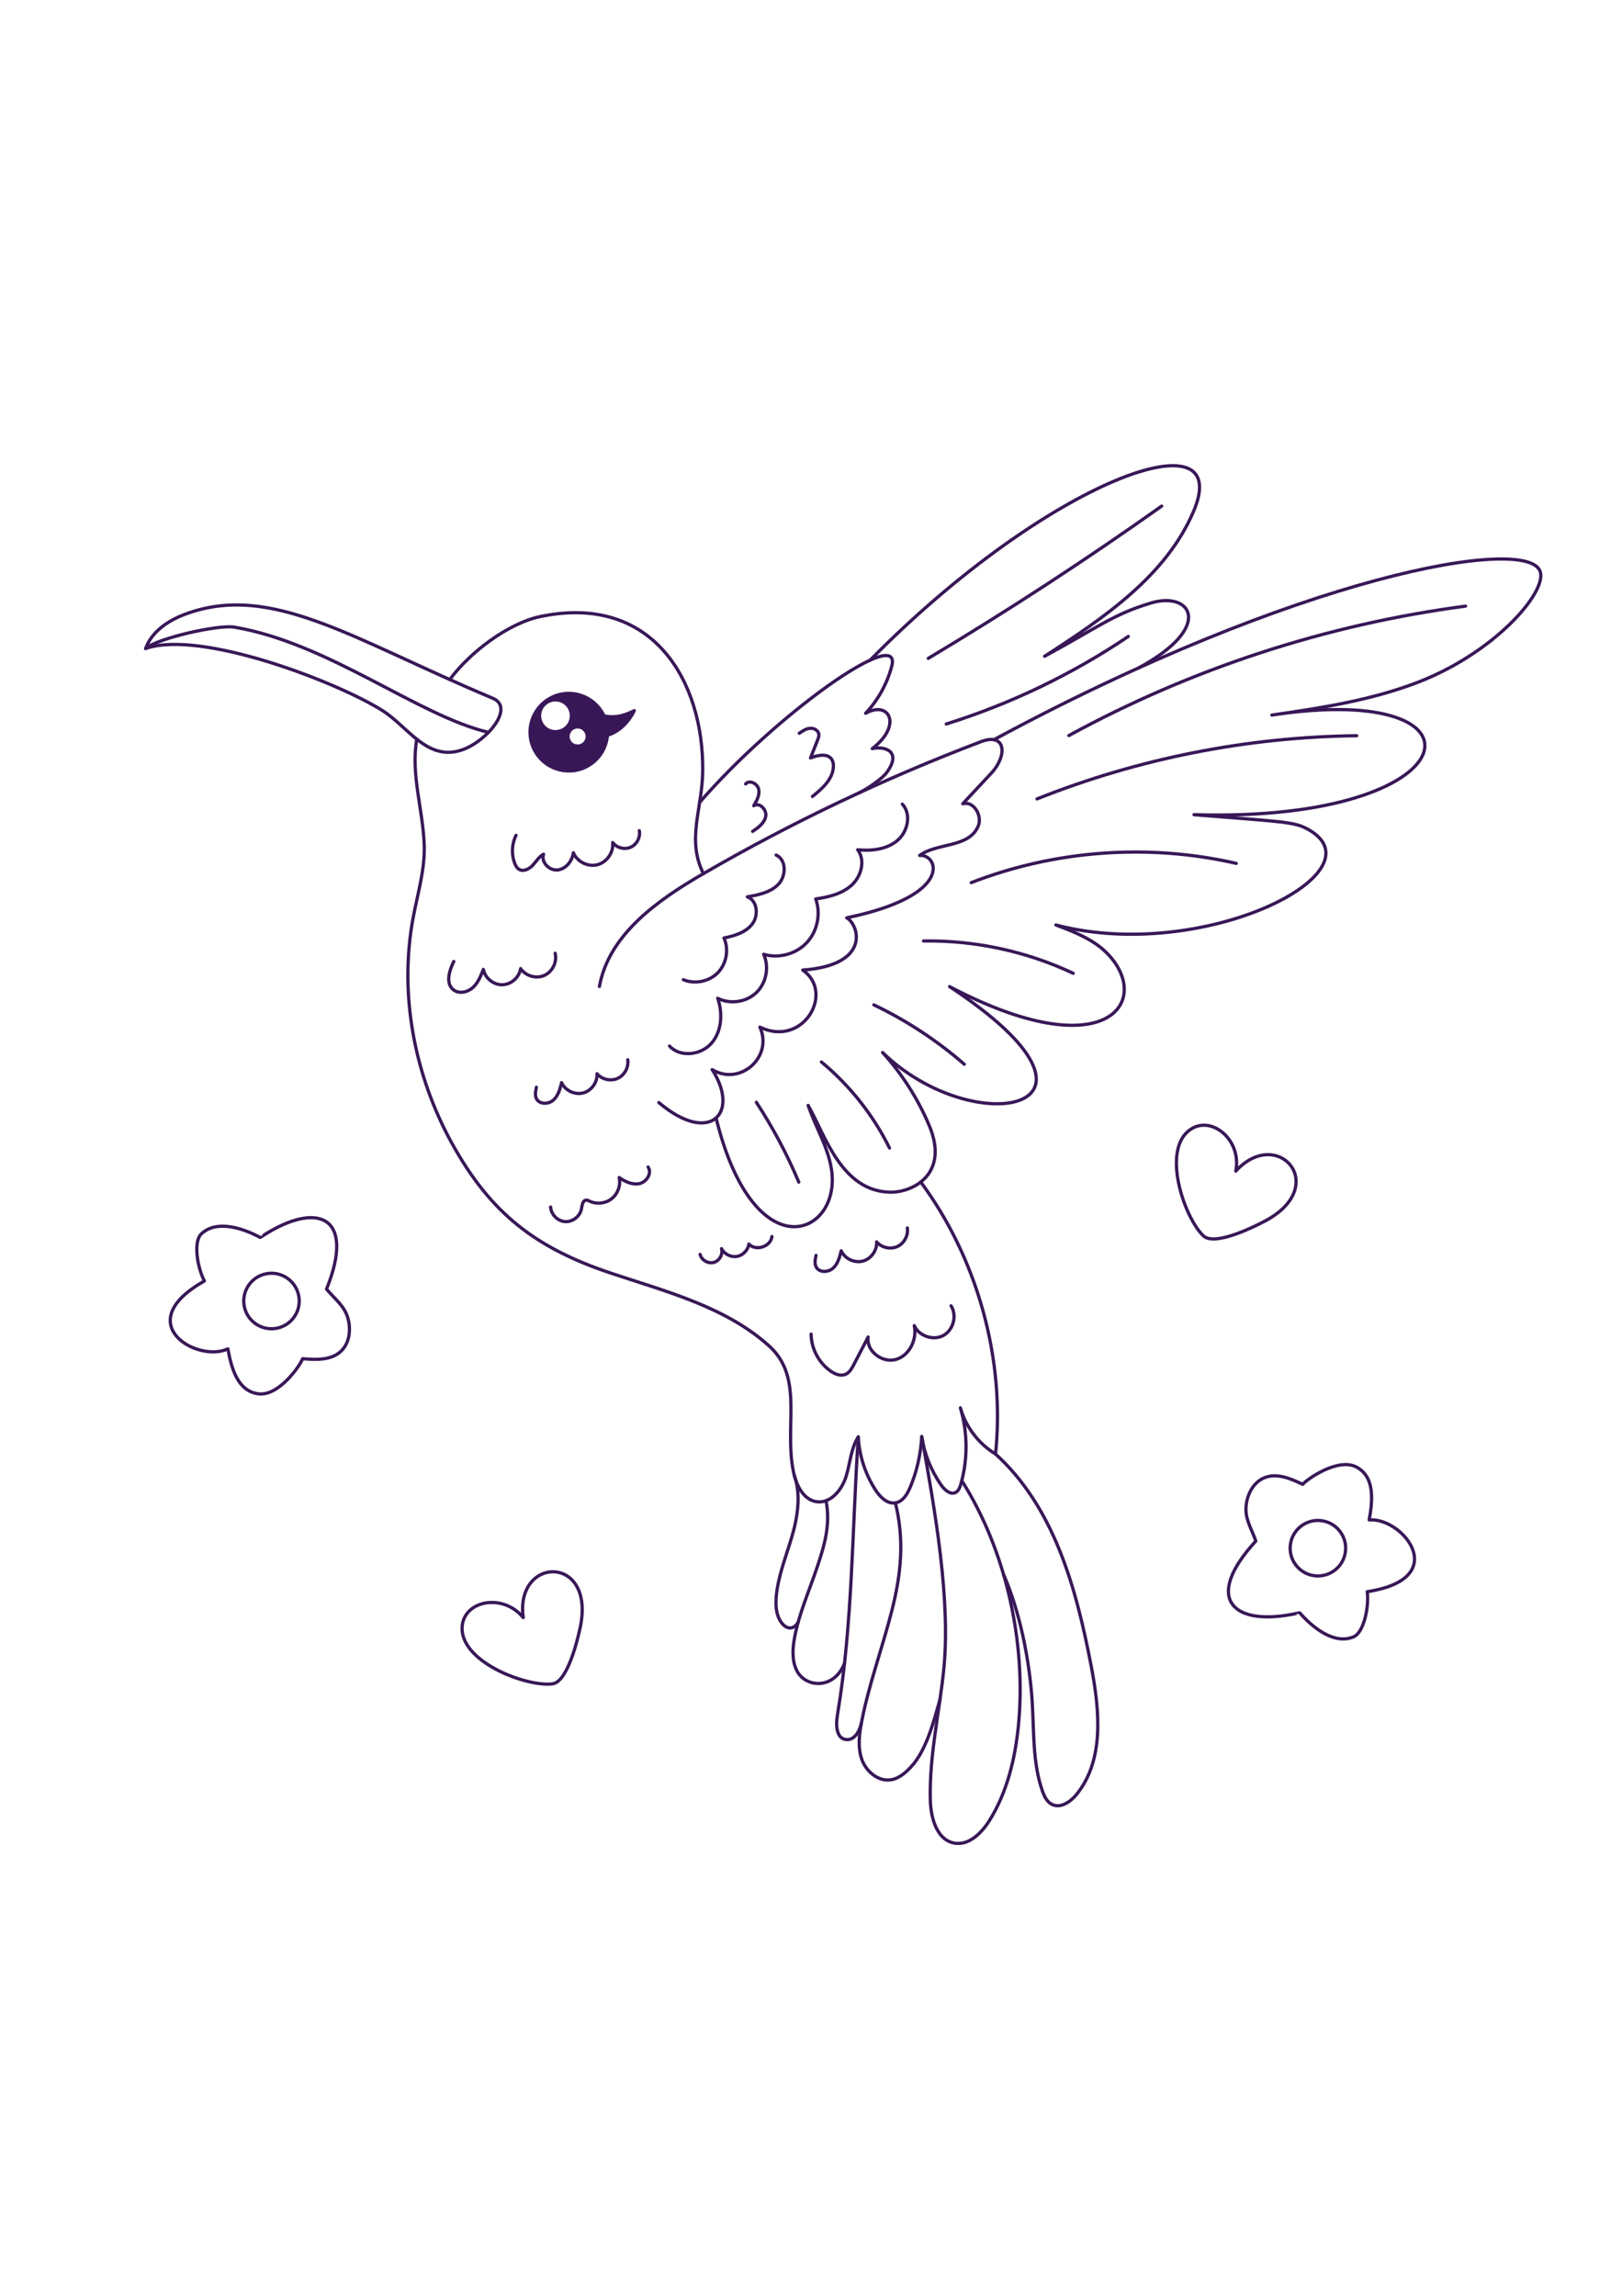 <?xml version="1.0" encoding="utf-8"?>
<!-- Generator: Adobe Illustrator 27.5.0, SVG Export Plug-In . SVG Version: 6.00 Build 0)  -->
<svg xmlns="http://www.w3.org/2000/svg" xmlns:xlink="http://www.w3.org/1999/xlink" viewBox="0 0 500 500" width="595" height="842" preserveAspectRatio="xMidYMid meet" data-scaled="true">
<g id="BACKGROUND">
	<rect style="fill:#FFFFFF;" width="500" height="500"/>
</g>
<g id="OBJECTS">
	<g>
		<g>
			<path style="fill:none;stroke:#381757;stroke-linecap:round;stroke-linejoin:round;stroke-miterlimit:10;" d="M80.912,277.14
				c16.977-10.993,28.84-6.191,19.744,16.365c2.45,2.959,5.322,4.964,6.484,8.626c1.163,3.662,0.675,8.119-2.197,10.67
				c-3.042,2.702-7.601,2.504-11.654,2.15c-0.776,2.128-7.333,11.655-13.668,10.822c-6.395-0.84-8.288-7.911-9.377-13.858
				c-9.36,4.451-30.454-7.847-7.232-20.909c-2.157-4.07-3.493-12.073-0.971-14.492c4.784-4.586,13.13-1.648,18.157,1.07
				C80.211,277.591,80.487,277.415,80.912,277.14z"/>
			<path style="fill:none;stroke:#381757;stroke-linecap:round;stroke-linejoin:round;stroke-miterlimit:10;" d="M85.607,305.508
				c-4.603,1.059-9.193-1.813-10.253-6.416c-1.059-4.603,1.813-9.193,6.416-10.253c4.603-1.059,9.193,1.813,10.253,6.416
				C93.082,299.858,90.21,304.448,85.607,305.508z"/>
		</g>
		<g>
			<path style="fill:none;stroke:#381757;stroke-linecap:round;stroke-linejoin:round;stroke-miterlimit:10;" d="M399.831,393.426
				c-19.762,4.305-29.171-4.37-12.71-22.274c-1.25-3.633-3.231-6.521-3.029-10.358c0.202-3.836,2.229-7.836,5.817-9.211
				c3.799-1.456,7.995,0.335,11.664,2.094c1.476-1.717,10.97-8.323,16.605-5.311c5.688,3.04,4.969,10.324,3.891,16.274
				c10.328-0.867,25.735,18.076-0.601,22.117c0.584,4.569-0.986,12.53-4.199,13.904c-6.093,2.606-12.868-3.085-16.615-7.4
				C400.645,393.251,400.325,393.318,399.831,393.426z"/>
			<path style="fill:none;stroke:#381757;stroke-linecap:round;stroke-linejoin:round;stroke-miterlimit:10;" d="M407.399,364.881
				c4.681,0.631,7.964,4.936,7.334,9.617s-4.937,7.964-9.617,7.334c-4.681-0.631-7.964-4.937-7.334-9.617
				C398.412,367.534,402.718,364.25,407.399,364.881z"/>
		</g>
		<path style="fill:none;stroke:#381757;stroke-linecap:round;stroke-linejoin:round;stroke-miterlimit:10;" d="M170.249,415.175
			c-8.176,0.956-28.899-6.988-27.761-17.932c0.822-7.908,12.707-10.01,18.802-2.504c-2.626-19.005,22.523-19.674,17.521,3.241
			C178.079,401.337,175.012,414.618,170.249,415.175z"/>
		<path style="fill:none;stroke:#381757;stroke-linecap:round;stroke-linejoin:round;stroke-miterlimit:10;" d="M370.954,277.086
			c-5.959-5.679-13.088-26.696-3.942-32.813c6.609-4.42,15.819,3.379,13.939,12.865c12.943-14.162,29.525,4.757,8.701,15.55
			C386.602,274.269,374.425,280.395,370.954,277.086z"/>
	</g>
	<g>
		<path style="fill:none;stroke:#381757;stroke-linecap:round;stroke-linejoin:round;stroke-miterlimit:10;" d="M44.889,96.081
			c1.862-5.196,6.92-8.598,12.089-10.535c26.691-10.006,51.9,7.852,94.922,25.865c6.84,2.864-1.68,13.055-9.146,15.801
			c-10.914,4.014-16.951-7.009-24.823-11.98C103.912,106.38,61.823,90.202,44.889,96.081z"/>
		<path style="fill:none;stroke:#381757;stroke-linecap:round;stroke-linejoin:round;stroke-miterlimit:10;" d="M44.889,96.081
			c3.753-3.203,22.442-7.403,27.308-6.587c29.126,4.888,56.621,27.313,78.382,32.42"/>
		<g>
			<path style="fill:none;stroke:#381757;stroke-linecap:round;stroke-linejoin:round;stroke-miterlimit:10;" d="M184.775,200.249
				c2.901-16.041,17.952-26.619,32.058-34.789c27.361-15.847,56.014-29.464,85.58-40.671c7.728-2.929,8.196,4.312,3.178,9.694
				c-2.936,3.148-5.872,6.297-8.808,9.445c3.34-0.965,6.112,3.655,4.773,6.863c-2.848,6.822-12.73,5.086-18.065,9.077
				c5.521-0.596,11.154,12.222-22.484,19.215c3.738,2.069,7.703,14.543-13.553,16.103c9.984,6.927,0.152,24.013-13.215,17.577
				c4.206,9.154-6.112,18.324-14.707,13.09c8.754,13.566-0.835,23.419-16.434,10.163"/>
			<path style="fill:none;stroke:#381757;stroke-linecap:round;stroke-linejoin:round;stroke-miterlimit:10;" d="M206.386,218.595
				c3.288,3.611,9.737,2.814,12.942-0.871c3.205-3.685,3.509-9.239,1.909-13.853c3.805,1.952,8.81,1.225,11.902-1.729
				c3.092-2.955,4.045-7.922,2.267-11.812c4.627,1.373,9.971-0.072,13.277-3.588c3.305-3.516,4.417-8.94,2.761-13.473
				c3.992-0.578,8.141-1.566,11.118-4.288c2.977-2.722,4.266-7.659,1.822-10.868c4.244,0.396,8.849-0.076,12.147-2.777
				c3.297-2.701,4.52-8.17,1.618-11.292"/>
			<path style="fill:none;stroke:#381757;stroke-linecap:round;stroke-linejoin:round;stroke-miterlimit:10;" d="M210.662,198.155
				c3.543,1.479,7.948,0.579,10.626-2.172c2.679-2.751,3.462-7.177,1.891-10.68c3.242-0.667,6.683-1.685,8.709-4.302
				c2.026-2.617,1.601-7.259-1.511-8.386c3.461-0.611,7.172-1.352,9.594-3.899c2.422-2.547,2.482-7.533-0.721-8.98"/>
			<path style="fill:none;stroke:#381757;stroke-linecap:round;stroke-linejoin:round;stroke-miterlimit:10;" d="M220.733,240.743
				c11.776,47.992,38.959,36.15,35.54,15.631c-1.14-6.841-4.426-11.758-7.15-19.49c5.258,9.217,10.261,26.525,25.377,26.755
				c6.687,0.102,18.304-5.431,11.943-20.541c-3.471-8.245-8.355-15.892-14.375-22.509c28.245,27.581,78.708,17.967,20.656-20.303
				c48.133,25.282,62.693,4.716,48.869-9.947c-4.264-4.523-10.293-6.857-16.108-9.052c45.378,11.859,100.625-16.241,78.011-29.318
				c-4.438-2.566-7.392-2.395-35.418-4.666c85.88,2.527,94.202-41.472,23.982-30.704c15.228-2.196,30.578-4.557,44.938-10.081
				c23.7-9.116,39.745-27.629,37.82-34.056c-3.471-11.586-74.769,1.163-168.443,51.726"/>
		</g>
		<path style="fill:none;stroke:#381757;stroke-linecap:round;stroke-linejoin:round;stroke-miterlimit:10;" d="M138.645,105.653
			c6.063-8.26,17.889-17.338,27.92-19.425c34.718-7.223,50.38,19.991,50.055,47.646c-0.139,11.842-5.053,20.979,0.213,31.587"/>
		<g>
			<path style="fill:none;stroke:#381757;stroke-linecap:round;stroke-linejoin:round;stroke-miterlimit:10;" d="M215.671,143.515
				c23.249-26.893,62.658-55.03,59.217-41.97c-1.423,5.401-4.218,10.434-8.049,14.498c7.259-4.086,11.451,3.685,2.042,10.9
				c3.582-0.862,9.429,0.644,4.386,7.464c-1.38,1.866-6.149,5.103-8.699,6.274"/>
			<path style="fill:none;stroke:#381757;stroke-linecap:round;stroke-linejoin:round;stroke-miterlimit:10;" d="M246.384,122.209
				c1-0.696,2.059-1.414,3.272-1.532c1.213-0.118,2.6,0.608,2.761,1.816c0.081,0.601-0.146,1.196-0.369,1.761
				c-0.732,1.853-1.464,3.706-2.195,5.559c2.241-0.894,5.351-1.529,6.601,0.535c0.366,0.603,0.468,1.333,0.451,2.038
				c-0.094,3.903-3.412,6.858-6.462,9.297"/>
			<path style="fill:none;stroke:#381757;stroke-linecap:round;stroke-linejoin:round;stroke-miterlimit:10;" d="M229.849,137.818
				c1.185-1.364,3.67-0.101,4.03,1.669c0.36,1.77-0.607,3.511-1.538,5.059c1.733-1.195,4.096,1.202,3.7,3.27
				c-0.396,2.067-2.286,3.457-4.031,4.635"/>
			<path style="fill:none;stroke:#381757;stroke-linecap:round;stroke-linejoin:round;stroke-miterlimit:10;" d="M268.24,99.664
				c54.633-55.45,112.738-76.423,99.675-45.816c-8.509,19.937-27.699,32.853-45.9,44.627c16.744-9.083,21.055-12.911,32.843-16.437
				c12.334-3.69,19.669,7.354-3.961,20.068"/>
		</g>
		<path style="fill:none;stroke:#381757;stroke-linecap:round;stroke-linejoin:round;stroke-miterlimit:10;" d="M128.48,124.031
			c-1.912,10.872,1.933,21.667,2.291,32.7c0.244,7.518-2.018,14.856-3.404,22.249c-4.445,23.722,0.403,48.773,12.051,69.784
			c11.778,21.245,25.507,32.015,48.855,39.811c17.118,5.716,35.391,10.361,48.801,22.438c10.743,9.676,4.703,24.219,7.434,38.417
			c0.816,4.241,3.045,9.078,7.33,9.614c4.261,0.534,7.672-3.654,8.962-7.749c1.29-4.096,1.463-8.633,3.773-12.253
			c0.305,5.798,2.16,11.508,5.322,16.379c1.403,2.162,3.576,4.377,6.121,3.966c2.301-0.372,3.688-2.709,4.587-4.859
			c2.062-4.935,3.261-10.229,3.529-15.57c0.831,5.38,2.92,10.563,6.054,15.015c1.047,1.488,2.87,3.051,4.463,2.173
			c0.864-0.476,1.24-1.502,1.514-2.45c2.209-7.656,2.171-15.946-0.107-23.582c1.657,5.871,5.611,11.062,10.831,14.219
			c3.034-29.211-5.569-60.244-23.059-83.836"/>
		<g>
			<path style="fill:none;stroke:#381757;stroke-linecap:round;stroke-linejoin:round;stroke-miterlimit:10;" d="M250.035,307.374
				c0.044,4.474,2.369,8.866,6.043,11.418c1.314,0.913,3.005,1.611,4.488,1.01c1.275-0.517,2.008-1.83,2.642-3.051
				c1.471-2.831,2.941-5.661,4.412-8.492c-0.69,4.306,4.338,8.123,8.534,6.936c4.197-1.186,6.597-6.168,5.68-10.432
				c1.45,3.225,5.841,4.716,8.954,3.039c3.113-1.677,4.285-6.163,2.39-9.149"/>
			<path style="fill:none;stroke:#381757;stroke-linecap:round;stroke-linejoin:round;stroke-miterlimit:10;" d="M159.084,153.658
				c-1.353,2.683-1.49,5.951-0.366,8.738c0.26,0.645,0.607,1.291,1.182,1.681c1.338,0.907,3.189,0.022,4.292-1.16
				c1.103-1.182,1.934-2.697,3.369-3.441c-0.872,2.433,1.752,5.123,4.322,4.853c2.57-0.27,4.509-2.739,4.862-5.299
				c1.163,2.781,4.515,4.441,7.432,3.68c2.917-0.761,5.031-3.846,4.688-6.841c1.239,1.654,3.668,2.287,5.556,1.447
				c1.888-0.84,3.045-3.068,2.646-5.095"/>
			<path style="fill:none;stroke:#381757;stroke-linecap:round;stroke-linejoin:round;stroke-miterlimit:10;" d="M139.891,192.528
				c-1.43,2.83-2.603,6.784-0.107,8.741c1.715,1.344,4.355,0.768,5.972-0.692c1.617-1.461,2.456-3.57,3.243-5.602
				c0.51,2.679,3.122,4.794,5.848,4.735c2.726-0.059,5.245-2.285,5.638-4.983c1.534,2.287,4.79,3.227,7.306,2.109
				c2.517-1.118,4.002-4.164,3.333-6.835"/>
			<path style="fill:none;stroke:#381757;stroke-linecap:round;stroke-linejoin:round;stroke-miterlimit:10;" d="M165.362,231.294
				c-0.281,1.213-0.545,2.561,0.071,3.642c0.986,1.732,3.724,1.613,5.199,0.273c1.475-1.34,2.012-3.399,2.479-5.336
				c1.095,2.42,4.034,3.839,6.609,3.19c2.576-0.648,4.493-3.289,4.312-5.939c1.505,1.788,4.241,2.406,6.368,1.439
				c2.128-0.967,3.462-3.434,3.105-5.743"/>
			<path style="fill:none;stroke:#381757;stroke-linecap:round;stroke-linejoin:round;stroke-miterlimit:10;" d="M251.556,283.12
				c-0.281,1.213-0.545,2.561,0.071,3.642c0.986,1.732,3.724,1.613,5.199,0.273c1.475-1.34,2.012-3.399,2.479-5.336
				c1.095,2.42,4.034,3.839,6.609,3.19c2.575-0.648,4.493-3.289,4.312-5.939c1.505,1.788,4.241,2.406,6.369,1.44
				c2.128-0.967,3.461-3.434,3.105-5.743"/>
			<path style="fill:none;stroke:#381757;stroke-linecap:round;stroke-linejoin:round;stroke-miterlimit:10;" d="M169.728,268.208
				c0.139,2.309,2.174,4.35,4.482,4.497c2.308,0.147,4.585-1.62,5.016-3.892c0.214-1.128,0.401-2.728,1.549-2.732
				c0.348-0.001,0.667,0.177,0.981,0.327c2.183,1.036,4.945,0.716,6.833-0.793c1.888-1.508,2.811-4.13,2.283-6.489
				c1.854,1.283,4.102,2.35,6.301,1.85c2.198-0.5,3.885-3.258,2.601-5.111"/>
			<path style="fill:none;stroke:#381757;stroke-linecap:round;stroke-linejoin:round;stroke-miterlimit:10;" d="M215.812,282.81
				c0.438,1.761,2.462,2.951,4.215,2.478c1.752-0.474,2.901-2.521,2.393-4.263c0.85,1.695,2.865,2.719,4.735,2.408
				c1.87-0.311,3.444-1.934,3.699-3.813c2.112,2.311,6.756,0.798,7.101-2.313"/>
		</g>
		<g>
			<path style="fill:none;stroke:#381757;stroke-linecap:round;stroke-linejoin:round;stroke-miterlimit:10;" d="M284.133,338.958
				c4.064,22.57,8.972,50.357,6.792,71.781c-1.37,13.463-4.523,26.812-4.141,40.34c0.154,5.448,1.998,12.155,7.356,13.155
				c4.505,0.841,8.45-3.074,10.876-6.963c5.517-8.845,7.986-19.288,8.962-29.667c2.38-25.308-3.876-53.604-17.502-75.062"/>
			<path style="fill:none;stroke:#381757;stroke-linecap:round;stroke-linejoin:round;stroke-miterlimit:10;" d="M309.353,381.438
				c5.043,11.468,7.967,26.338,8.808,38.837c0.628,9.342,0.079,18.958,3.135,27.809c0.581,1.682,1.41,3.455,3.008,4.239
				c2.634,1.293,5.684-0.784,7.538-3.059c8.734-10.722,7.096-26.28,4.48-39.859c-4.615-23.962-11.391-48.641-29.434-65.071"/>
			<path style="fill:none;stroke:#381757;stroke-linecap:round;stroke-linejoin:round;stroke-miterlimit:10;" d="M276.017,359.388
				c2.798,11.451,1.799,21.8-1.099,33.227c-2.897,11.427-7.029,22.541-9.288,34.111c-0.761,3.9-1.29,8.031,0.054,11.77
				c1.344,3.739,5.123,6.883,9.04,6.22c2.473-0.419,4.479-2.198,6.178-4.043c4.748-5.154,6.978-14.103,8.885-20.847"/>
			<path style="fill:none;stroke:#381757;stroke-linecap:round;stroke-linejoin:round;stroke-miterlimit:10;" d="M264.575,339.043
				c-1.923,29.127-1.751,57.46-6.306,84.939c-0.382,2.307-0.716,4.8,0.351,6.88s5.286,2.841,6.885-3.461"/>
			<path style="fill:none;stroke:#381757;stroke-linecap:round;stroke-linejoin:round;stroke-miterlimit:10;" d="M254.632,358.716
				c1.451,7.325-0.472,13.795-2.864,20.869c-2.392,7.074-5.467,13.966-6.833,21.308c-0.628,3.376-0.854,7.015,0.646,10.105
				c2.653,5.464,11.597,6.017,14.757-2.195"/>
			<path style="fill:none;stroke:#381757;stroke-linecap:round;stroke-linejoin:round;stroke-miterlimit:10;" d="M244.864,350.97
				c2.111,5.983,1.003,12.851-0.787,18.938c-1.79,6.087-4.243,12.057-4.794,18.378c-0.231,2.659-0.071,5.504,1.409,7.725
				c1.48,2.221,3.759,2.829,5.342,0.186"/>
		</g>
		<g>
			<path style="fill:#381757;stroke:#381757;stroke-linecap:round;stroke-linejoin:round;stroke-miterlimit:10;" d="
				M185.949,123.085c6.546-0.971,9.576-7.854,9.576-7.854c-4.518,2.272-7.408,2.303-11.347,1.104L185.949,123.085z"/>
			<g>
				
					<ellipse transform="matrix(0.965 -0.261 0.261 0.965 -25.738 49.999)" style="fill:#381757;stroke:#381757;stroke-linecap:round;stroke-linejoin:round;stroke-miterlimit:10;" cx="175.402" cy="121.915" rx="11.956" ry="11.956"/>
				<path style="fill:#FFFFFF;" d="M175.475,118.019c0.669-2.341-0.687-4.782-3.028-5.451c-2.341-0.669-4.782,0.687-5.451,3.028
					c-0.669,2.341,0.687,4.782,3.028,5.451C172.365,121.716,174.806,120.361,175.475,118.019z"/>
				<path style="fill:#FFFFFF;" d="M180.429,123.87c0.374-1.31-0.384-2.675-1.694-3.049c-1.31-0.374-2.675,0.384-3.049,1.694
					c-0.374,1.31,0.384,2.675,1.694,3.049C178.689,125.938,180.054,125.18,180.429,123.87z"/>
			</g>
		</g>
		<g>
			<path style="fill:none;stroke:#381757;stroke-linecap:round;stroke-linejoin:round;stroke-miterlimit:10;" d="M233.155,235.934
				c5.096,7.777,9.48,16.02,13.079,24.594"/>
			<path style="fill:none;stroke:#381757;stroke-linecap:round;stroke-linejoin:round;stroke-miterlimit:10;" d="M253.213,223.509
				c8.756,7.239,15.96,16.344,20.993,26.529"/>
			<path style="fill:none;stroke:#381757;stroke-linecap:round;stroke-linejoin:round;stroke-miterlimit:10;" d="M269.367,205.902
				c10.063,4.808,19.471,10.984,27.884,18.305"/>
			<path style="fill:none;stroke:#381757;stroke-linecap:round;stroke-linejoin:round;stroke-miterlimit:10;" d="M284.698,186.212
				c15.873-0.233,31.789,3.207,46.148,9.976"/>
			<path style="fill:none;stroke:#381757;stroke-linecap:round;stroke-linejoin:round;stroke-miterlimit:10;" d="M299.379,168.242
				c25.833-10.045,54.694-12.142,81.708-5.938"/>
			<path style="fill:none;stroke:#381757;stroke-linecap:round;stroke-linejoin:round;stroke-miterlimit:10;" d="M319.673,142.435
				c31.281-12.464,64.873-19.102,98.544-19.473"/>
			<path style="fill:none;stroke:#381757;stroke-linecap:round;stroke-linejoin:round;stroke-miterlimit:10;" d="M329.49,122.904
				c37.848-20.658,79.536-34.253,122.287-39.88"/>
			<path style="fill:none;stroke:#381757;stroke-linecap:round;stroke-linejoin:round;stroke-miterlimit:10;" d="M286.146,99.122
				c24.581-14.696,48.587-30.353,71.945-46.925"/>
			<path style="fill:none;stroke:#381757;stroke-linecap:round;stroke-linejoin:round;stroke-miterlimit:10;" d="M291.701,119.346
				c19.879-6.221,38.849-15.34,56.123-26.981"/>
		</g>
	</g>
</g>
</svg>
